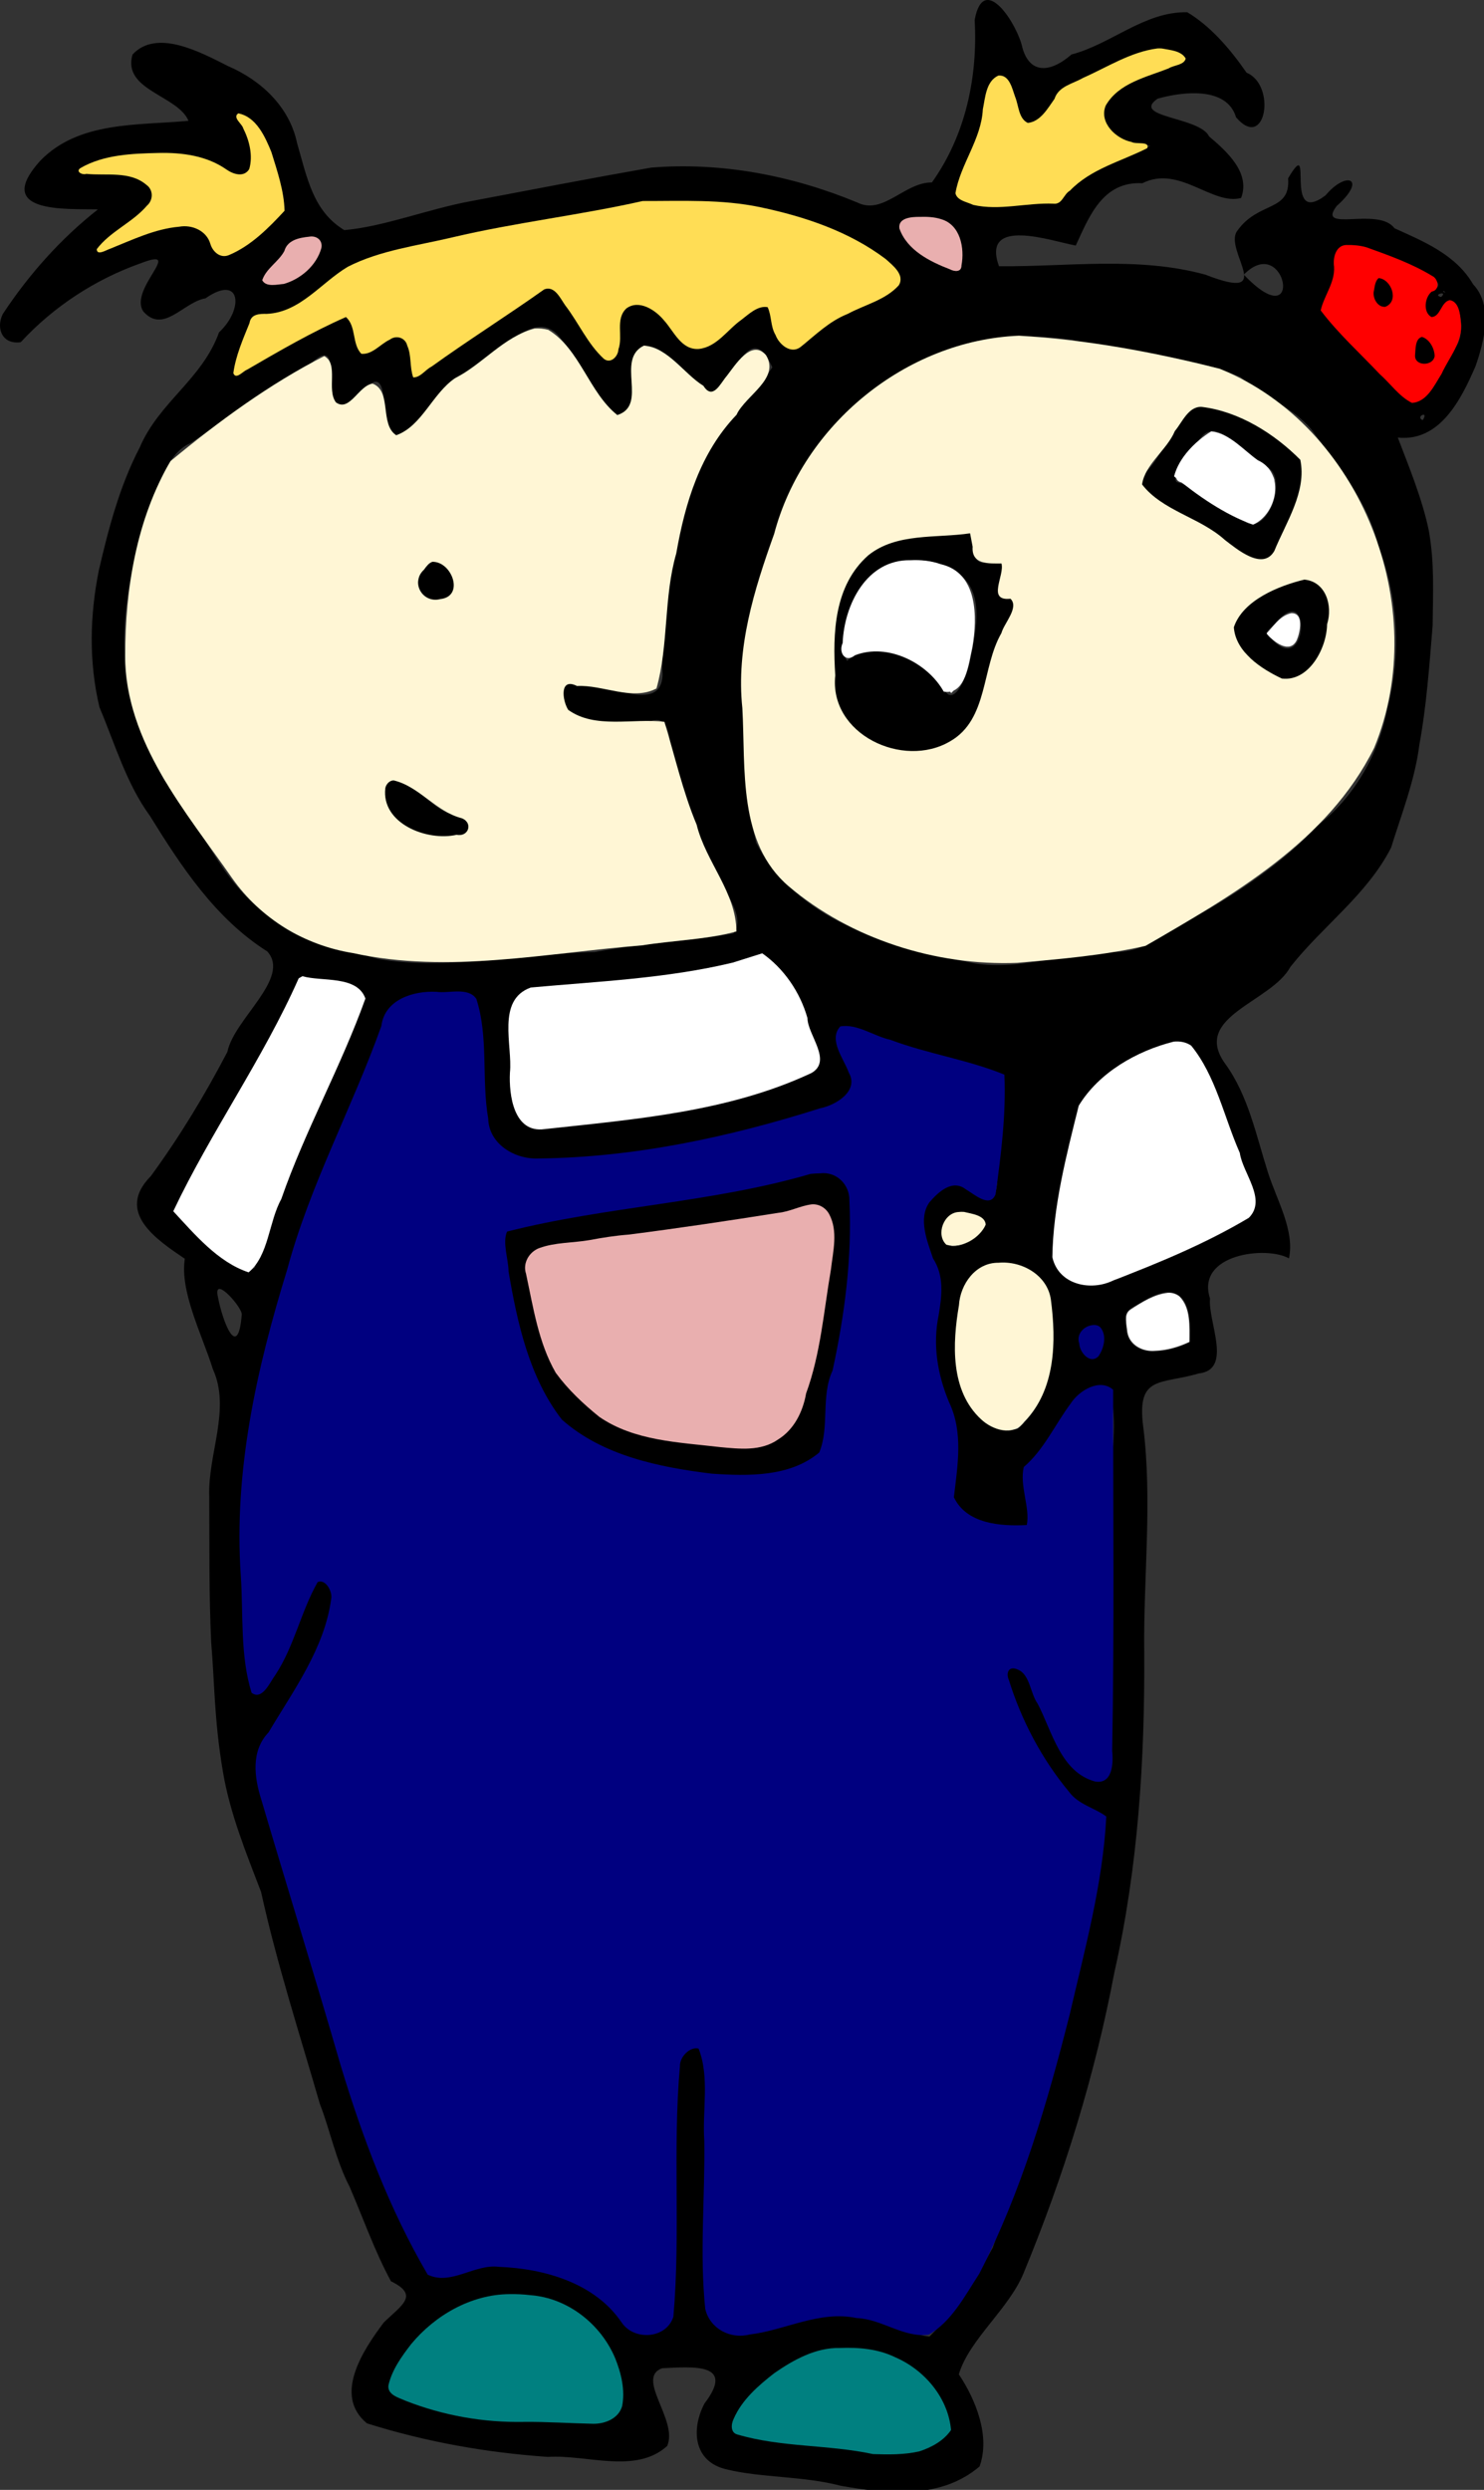 <?xml version="1.0" encoding="UTF-8" standalone="no"?>
<!-- Created with Inkscape (http://www.inkscape.org/) -->

<svg
   xmlns:dc="http://purl.org/dc/elements/1.1/"
   xmlns:cc="http://creativecommons.org/ns#"
   xmlns:rdf="http://www.w3.org/1999/02/22-rdf-syntax-ns#"
   xmlns:svg="http://www.w3.org/2000/svg"
   xmlns="http://www.w3.org/2000/svg"
   xmlns:sodipodi="http://sodipodi.sourceforge.net/DTD/sodipodi-0.dtd"
   xmlns:inkscape="http://www.inkscape.org/namespaces/inkscape"
   id="svg2"
   version="1.1"
   inkscape:version="0.48.4 r9939"
   width="411.372"
   height="689.916"
   sodipodi:docname="learning.svg">
  <rect width="100%" height="100%" fill="#333333" stroke="none"/>
  <defs
     id="defs6" />
  <sodipodi:namedview
     pagecolor="#ffffff"
     bordercolor="#666666"
     borderopacity="1"
     objecttolerance="10"
     gridtolerance="10"
     guidetolerance="10"
     inkscape:pageopacity="0"
     inkscape:pageshadow="2"
     inkscape:window-width="1366"
     inkscape:window-height="744"
     id="namedview4"
     showgrid="false"
     inkscape:zoom="0.83778276"
     inkscape:cx="205.68607"
     inkscape:cy="344.95817"
     inkscape:window-x="0"
     inkscape:window-y="24"
     inkscape:window-maximized="1"
     inkscape:current-layer="svg2"
     fit-margin-top="0"
     fit-margin-left="0"
     fit-margin-right="0"
     fit-margin-bottom="0" />
  <g
     id="g3087"
     inkscape:export-filename="/home/jordan/websites/Foundations/assets/learning.png"
     inkscape:export-xdpi="90"
     inkscape:export-ydpi="90">
    <g
       inkscape:export-ydpi="90"
       inkscape:export-xdpi="90"
       inkscape:export-filename="/home/jordan/websites/Foundations/assets/learning.png"
       transform="matrix(0.259,0,0,0.259,0.129,-0.664)"
       id="g3031">
      <path
         style="fill:#000000"
         d="M 2.361,338.703 C 30.275,296.344 64.463,257.917 104.333,226.574 69.042,225.905 -7.92,230.837 42.334,174.798 83.746,131.801 147.207,136.953 201.26,131.81 189.785,104.412 130.132,99.281 141.332,60.937 c 26.013,-28.243 73.594,-2.032 102.333,12.377 35.39,15.221 65.628,43.556 73.769,82.245 10.844,37.565 17.118,72.879 50.549,93.188 42.034,-3.555 90.36,-22.717 135.618,-30.985 64.285,-12.161 128.483,-24.563 192.832,-35.873 75.228,-6.172 151.469,8.595 220.762,37.389 27.729,13.672 50.39,-21.789 79.739,-21.528 36.107,-50.609 49.154,-112.962 45.738,-173.782 9.582,-52.607 46.174,5.285 51.151,29.861 7.699,27.281 28.939,27.519 52.453,7.045 42.9,-11.265 78.056,-46.065 123.912,-45.227 24.694,14.745 45.593,38.797 63.532,64.718 32.247,13.331 20.395,84.606 -11.264,47.735 -9.929,-33.502 -57.787,-27.402 -84.02,-19.965 -28.953,20.327 45.036,19.129 55.164,40.394 18.581,15.747 44.599,38.8 34.26,65.827 -31.037,8.292 -66.16,-35.626 -105.692,-15.753 -42.712,-2.349 -57.156,36.154 -71.291,66.683 -26.121,-4.901 -101.46,-31.406 -82.178,22.122 73.737,0.656 148.607,-10.816 220.975,9.021 77.768,30.356 19.34,-25.944 33.868,-46.653 22.743,-32.417 57.324,-20.034 54.613,-56.41 29.227,-49.779 -6.605,53.113 40.024,18.249 22.492,-26.937 45.059,-17.952 11.944,11.349 -22.258,29.193 44.754,0.304 61.816,23.771 31.307,14.159 65.821,28.259 84.217,60 21.909,23.052 11.688,61.484 2.597,87.559 -15.594,36.175 -38.29,80.986 -83.177,76.441 11.462,30.17 26.295,65.753 33.269,100 6.103,35.14 4.316,65.472 3.99,101 -3.434,42.721 -6.81,87.927 -14.191,127.472 -4.732,37.853 -19.081,74.199 -30.307,110.272 -25.672,50.336 -73.448,83.972 -107.877,127.702 -20.456,37.858 -106.353,52.918 -69.523,103.613 24.73,34.039 33.081,76.858 45.78,116.554 9.41,29.414 28.655,61.687 22.338,91.504 -24.242,-13.716 -99.819,-4.683 -84.523,42.804 -2.321,25.061 24.683,76.286 -12.111,80.311 -40.488,12.05 -66.382,1.399 -59.426,56.324 10.084,79.631 0.215,160.957 1.138,241.443 0.791,115.223 -6.585,230.898 -31.898,342.822 -20.888,110.563 -54.324,218.384 -97.298,322.12 -15.986,38.591 -58.163,70.769 -69.202,108.057 18.335,27.563 33.821,66.225 22.169,98.586 -41.674,35.328 -97.91,29.541 -148.234,20.73 -39.573,-10.601 -85.151,-8.487 -122.14,-17.548 -35.63,-7.891 -38.746,-42.463 -24.069,-70.52 33.643,-43.943 -12.416,-39.276 -45.319,-37.78 -28.717,10.524 17.35,55.521 5.479,83.122 -33.464,30.498 -86.042,9.07 -127.858,11.742 -65.73,-4.512 -130.918,-16.183 -193.516,-35.882 -36.525,-30.003 -3.943,-78.768 18.148,-108.096 19.139,-18.468 38.254,-28.975 7.547,-43.906 -17.486,-32.277 -29.658,-67.259 -44.303,-101.2 -14.323,-27.189 -21.541,-62.557 -31.698,-88.204 -21.859,-75.57 -46.095,-150.264 -63.001,-227.048 -16.126,-42.082 -33.352,-84.168 -40.809,-128.381 -9.742,-57.764 -8.721,-93.842 -12.646,-139.093 -2.379,-52.286 -1.732,-103.999 -2.045,-156.024 -1.539,-45.229 23.334,-93.118 3.941,-135.749 -11.804,-37.673 -35.461,-82.731 -30.085,-118.228 -30.518,-20.691 -74.49,-49.92 -36.368,-88.402 30.709,-42.034 57.721,-86.567 81.958,-132.978 7.176,-35.429 68.293,-78.85 42.718,-107.388 -55.323,-34.931 -91.983,-90.656 -125.582,-144.996 -25.242,-34.492 -37.471,-77.039 -54.062,-116.259 -11.474,-48.419 -10.411,-98.015 -0.668,-146.5 10.332,-44.69 22.377,-90.436 43.67,-131.279 20.932,-49.022 66.732,-72.75 84.979,-123.321 26.987,-25.15 23.371,-62.876 -14.5,-36.4 -23.595,3.93 -44.944,38.508 -66.583,14 -15.877,-23.926 45.08,-69.897 -2.502,-51.605 C 101.59,301.373 56.872,330.5 21.71,368.652 2.683,371.456 -5.236,354.839 2.361,338.703 z M 91.683,187.986 c 39.874,-9 108.342,11.912 51.25,50.824 -19.558,11.429 -66.562,50.665 -16.5,23.455 27.623,-9.338 88.915,-40.367 101.368,1.507 5.573,35.602 66.137,-24.831 75.651,-37.659 -5.857,-35.444 -19.302,-98.555 -51.379,-101.067 15.731,15.027 36.026,73.174 -3.59,67.659 -33.766,-33.281 -87.365,-26.221 -131.098,-20.475 -2.385,0.191 -49.265,14.472 -25.702,15.755 z m 41.178,516.398 c -0.378,47.652 20.52,91.172 42.161,132.353 40.184,46.903 59.732,109.949 113.109,146.207 34.222,31.243 74.965,33.025 116.208,45.643 76.99,12.681 154.449,-5.957 231.593,-7.412 49.112,-9.125 99.297,-11.597 148.395,-19.897 18.829,-22.059 -28.229,-64.606 -33.005,-96.766 -14.314,-26.037 -19.323,-56.272 -29.228,-84.027 -9.117,-24.048 -1.298,-64.03 -37.162,-40.478 -28.452,-7.101 -104.551,3.789 -80,-44.658 29.841,-12.458 102.28,37.55 103.733,-11.334 -3.558,-70.983 13.655,-140.587 33.678,-207.65 16.104,-47.682 57.847,-80.598 83.759,-120.822 -24.361,-55.767 -43.275,19.496 -63.082,28.826 -26.317,-9.116 -62.273,-74.568 -84.138,-42.537 -10.631,22.839 14.808,63.807 -20.522,68.468 -23.497,-24.268 -37.022,-60.048 -57.846,-84.562 -29.244,-41.103 -70.679,24.124 -102.065,35.668 -35.809,9.962 -51.472,78.759 -81.517,69.885 -11.525,-27.44 2.972,-92.566 -37.5,-40.993 -48.797,42.666 -1.183,-86.732 -50.679,-35.309 -44.595,23.506 -84.404,54.04 -125.388,81.691 -26.428,11.245 -36.763,52.072 -46.955,80.058 -15.514,47.244 -26.098,97.869 -23.55,147.647 z m 275.252,144.087 c 19.812,-43.439 51.267,32.94 86.82,25.807 39.649,30.696 -50.916,37.062 -66.933,8.633 -11.456,-7.282 -21.343,-20.249 -19.887,-34.44 z m 39.336,-225.598 c 5.424,-43.942 59.207,-6.266 34.262,22.064 -12.142,8.554 -42.319,-3.2 -34.262,-22.064 z M 190.566,1303.758 c 24.245,14.885 62.122,69.179 81.711,54.945 23.236,-79.503 54.707,-156.271 91.843,-229.817 4.843,-23.052 47.844,-70.459 5.062,-70.854 -22.653,6.755 -48.69,-26.188 -53.398,16.143 -38.474,62.408 -70.427,128.985 -109.914,190.976 -4.523,11.403 -22.216,25.512 -15.304,38.605 z m 42.313,86.979 c 4.829,25.522 21.198,68.416 25.328,18.711 1.902,-7.113 -31.797,-45.097 -25.328,-18.711 z m 18.084,-986.371 c 37.486,-24.125 81.915,-48.398 118.753,-64.995 22.485,12.793 -0.316,63.114 38.656,29.823 43.976,-37.127 33.161,63.556 32.789,38.613 40.888,-32.48 85.696,-58.932 128.698,-88.076 27.351,-34.167 36.061,19.726 56.823,36.38 9.903,21.376 32.927,54.724 35.969,5.803 -10.117,-50.136 39.667,-40.89 55.785,-10.26 38.051,66.516 66.425,-29.218 106.872,-23.12 -0.517,25.755 16.078,69.295 43.54,33.05 23.631,-29.652 95.668,-37.389 94.133,-63.408 -22.187,-29.148 -51.125,-40.046 -84.755,-53.602 -60.476,-23.737 -127.073,-29.212 -191.613,-24.326 -50.353,13.346 -103.006,17.905 -153.676,27.597 -48.431,13.716 -99.381,17.604 -146.603,35.393 -39.734,14.493 -63.613,66.046 -113.161,56.886 -9.713,15.561 -24.368,61.45 -22.21,64.243 z m 9.38,1235.538 c 2.694,52.862 -2.233,106.214 7.598,158.833 6.954,49.506 37.133,-35.238 47.873,-53.121 9.725,-21.366 14.841,-86.606 42.424,-40.649 2.651,56.466 -38.122,101.834 -63.092,149.294 -35.53,32.986 -13,70.707 -2.547,108.642 l 43.583,137.833 c 8.804,37.6 20.669,78.587 31.752,112.5 5.768,19.991 16.715,48.596 22.592,72 18.66,43.26 33.499,88.292 58.307,128.5 10.499,54.374 54.446,3.666 90.418,9.626 44.161,7.317 91.674,15.473 121.404,52.046 8.146,31.694 62.75,35.154 59.554,-8.292 -3.911,-53.16 2.93,-104.992 1.844,-160.02 -0.728,-36.89 -17.025,-110.764 25.567,-117.684 24.13,28.091 9.162,74.473 9.912,110.198 0.896,42.705 -3.554,84.688 -2.383,127.486 1.106,40.429 -1.754,79.138 44.844,72.138 38.089,-0.647 72.344,-31.194 113.441,-19.073 30.037,-0.328 51.449,18.888 80.852,22.109 27.677,-27.39 49.434,-60.761 67.648,-95.036 14.707,-40.343 29.784,-81.341 45.611,-123.07 9.556,-43.177 26.613,-79.936 33.586,-123.713 15.206,-70.433 39.832,-140.752 37.797,-214.052 -39.683,-5.447 -58.643,-49.078 -75.995,-80.651 -12.667,-20.693 -54.85,-104.107 -3.897,-77.18 12.164,27.001 21.755,54.763 36.319,84.168 18.898,38.157 64.079,54.614 51.941,-3.342 2.999,-90.84 -0.648,-181.589 0.803,-272.26 0.58,-36.216 8.071,-72.811 -0.668,-107.898 -44.977,-5.394 -50.947,51.441 -75.5,77.613 -43.429,6.64 28.71,85.834 -27.154,74.297 -38.478,-0.585 -85.147,-17.803 -63.415,-64.068 14.75,-48.649 -25.717,-83.504 -24.598,-134.238 0.696,-31.561 17.677,-62.518 -1.412,-89.65 -10.9,-25.592 -24.464,-57.861 6.822,-74.703 27.927,-42.589 60.286,45.117 64.757,-12.752 -0.993,-34.063 6.615,-75.441 6.788,-110.787 -42.337,-14.669 -89.119,-19.785 -131.529,-37.901 -26.372,-11.713 -59.168,-28.053 -38.236,16.497 33.929,40.158 -6.046,58.964 -44.022,64.084 -75.381,30.169 -157.09,39.232 -237.207,48.633 -41.175,3.632 -100.359,8.821 -104.83,-45.108 -10.611,-41.083 6.47,-104.592 -14.668,-133.112 -45.68,0.901 -90.833,-10.293 -94.114,49.385 -28.706,70.21 -65.883,137.117 -87.932,210.033 -21.624,75.063 -47.285,149.655 -55.272,227.861 -4.508,27.729 -7.107,56.531 -5.566,84.582 z m 274.677,-320.308 c 29.258,-11.39 70.034,-14.998 104.056,-21.78 67.081,-7.348 133.334,-19.703 199.357,-32.505 43.878,-26.893 87.055,-8.649 75.216,46.187 5.259,52.97 -11.222,104.544 -14.961,157.174 -31.167,33.594 12.307,85.014 -32.255,103.549 -58.502,26.601 -123.285,12.726 -183,-0.485 -31.513,-12.843 -67.299,-25.068 -91.5,-48.601 -25.885,-46.245 -43.653,-98.571 -52.018,-150.681 0.819,-17.953 -3.408,-35.206 -4.896,-52.859 z m 31.371,54.641 c 10.319,43.764 15.719,96.387 55.301,124.63 39.402,48.067 108.43,45.834 164.695,52.584 38.049,5.933 70.083,-18.793 73.953,-56.214 18.118,-44.548 19.851,-97.323 28.513,-141.972 7.255,-30.009 2.981,-78.876 -41.53,-51.194 -67.459,7.88 -133.863,21.905 -201.616,27.31 -26.806,11.284 -96.036,-5.017 -79.316,44.856 z M 281.473,302.801 c 36.429,22.104 100.609,-67.123 28.547,-39.856 -3.902,19.537 -21.741,24.501 -28.547,39.856 z m 139.71,2260.859 c 51.444,24.115 108.672,31.684 164.754,28.153 25.578,-1.611 72.816,14.827 77.651,-18.255 2.424,-56.331 -44.616,-109.188 -102.155,-109.93 -60.472,-8.126 -119.412,34.863 -141.478,89.57 -0.946,4.429 -1.092,6.868 1.228,10.464 l 0,0 z m 127.77,-1434.924 c 0.564,34.197 -7.983,94.424 46.793,76.588 57.041,-1.962 114.091,-10.427 169.597,-22.594 36.692,-11.313 81.181,-16.047 109.981,-40.177 -14.47,-35.024 -11.984,-77.357 -43.079,-101.091 -22.347,-36.421 -57.287,22.017 -95.741,4.671 -52.554,7.215 -104.879,16.388 -158.047,16.467 -39.273,-3.08 -27.707,40.451 -29.504,66.136 z m 238.955,1476.435 c 38.895,12.535 84.433,11.668 125.731,17.227 33.412,8.275 75.594,10.231 100.687,-17.649 -3.033,-46.244 -48.567,-80.858 -93.841,-83.978 -49.954,-8.052 -98.496,25.171 -126.954,63.27 -1.778,6.721 -8.978,13.809 -5.625,21.131 z m 6.073,-1881.905 c 2.092,60.145 0.653,122.772 14.889,180.902 18.952,38.065 56.387,69.65 96.178,88.074 41.462,21.615 87.516,30.763 132.586,40.055 50.453,10.402 101.821,-11.265 153.3,-11.363 37.886,1.746 61.593,-27.116 94.37,-41.199 44.564,-25.08 93.055,-59.137 124.635,-94.063 38.957,-29.945 65.689,-77.137 74.625,-125.437 14.736,-56.933 11.672,-118.118 -9.602,-172.964 -10.988,-48.173 -43.574,-86.363 -71.868,-125.278 -20.878,-24.657 -52.333,-35.788 -75.912,-56.139 -57.019,-23.849 -121.141,-25.129 -181.06,-39.886 -50.076,-6.677 -102.101,-4.689 -148.619,17.768 -72.01,31.429 -134.455,91.963 -160.258,166.75 -15.204,56.971 -43.34,112.644 -43.264,172.78 z m 93.047,-25.737 c 0.369,-31.106 7.321,-56.353 25.202,-82.822 27.188,-54.656 87.251,-31.327 131.193,-44.971 0.575,19.901 -8.616,48.2 27.588,27.529 22.839,12.628 -30.368,51.834 17.156,43.736 6.461,29.028 -34.458,45.649 -26.588,81.262 -9.48,30.973 -17.913,76.279 -56.337,82.298 -34.728,12.903 -76.879,1.085 -99.306,-27.826 -18.33,-21.394 -17.157,-52.779 -18.908,-79.207 z m 19.127,12.021 c 32.758,-29.395 73.082,-4.939 99.777,18.895 9.878,41.22 28.817,1.022 32.541,-23.144 6.08,-29.124 14.391,-69.032 -12.583,-88.815 -37.73,-29.508 -107.433,-12.172 -114.46,38.25 -4.223,15.284 -14.002,43.008 -5.274,54.814 z M 1221.142,511.4 c 27.499,-18.346 40.278,-89.379 75.69,-74.708 39.217,0.608 60.747,35.196 94.978,47.386 21.359,34.646 -14.344,71.371 -22.265,105.378 -18.324,40.414 -54.299,-4.896 -74.432,-19.967 -17.796,-14.804 -45.946,-17.511 -66.784,-35.753 -10.327,-3.922 -13.722,-13.033 -7.188,-22.336 z m 37.676,6.784 c 26.917,8.316 53.091,28.469 73.615,42.767 23.662,16.311 49.28,-52.376 19.5,-60.324 -20.675,-6.364 -49.434,-57.798 -68.95,-27.27 -5.043,12.467 -32.453,33.956 -24.165,44.826 z m 58.007,158.552 c 1.643,-28.778 44.308,-44.417 74.021,-55.905 36.146,-13.975 52.206,60.342 18.078,89.395 -13.024,41.716 -57.71,18.792 -70.991,-2.956 -6.632,-10.861 -22.202,-11.385 -21.108,-30.534 z m 44.209,9.982 c 37.681,40.74 43.361,-63.375 4.399,-18.558 -6.186,8.377 -16.536,10.029 -4.399,18.558 z M 965.869,251.111 c 11.401,20.662 38.356,35.749 60.765,40.232 8.186,-22.767 -2.461,-58.909 -35.201,-54.195 -7.757,-1.449 -34.119,-1.878 -25.564,13.963 z m 45.033,1068.626 c -6.255,42.198 64.743,-10.313 36.718,-11.934 -11.339,-9.783 -39.832,-7.65 -36.718,11.934 z m 13.322,-1109.079 c 28.358,24.482 72.685,3.255 109.076,8.519 19.072,-37.744 75.198,-47.578 97.41,-60.852 -42.268,5.069 -75.843,-40.542 -26.777,-64.739 19.678,-19.323 106.646,-23.715 38.774,-38.261 -38.078,4.42 -69.929,30.772 -106.094,43.413 -12.199,26.939 -42.305,64.559 -50.01,12.422 -10.946,-50.839 -33.714,-19.471 -32.622,17.476 -2.974,28.601 -27.432,56.649 -29.757,82.023 z m 1.195,1238.579 c -4.001,35.857 20.359,91.689 63.349,82.103 35.331,-30.592 43.173,-83.656 35.248,-127.603 3.351,-53.983 -81.793,-66.439 -93.083,-15.462 -4.001,20.04 -8.096,40.443 -5.514,60.962 z m 22.945,147.99 c 37.43,39.959 36.498,-56.29 1.739,-29.164 -0.637,9.387 -4.584,20.242 -1.739,29.164 z m 45.359,-276.322 c 26.099,-3.026 17.95,-53.73 23.164,-72.254 7.853,-27.899 26.87,-78.634 -4.454,-93.117 -33.685,8.989 -13.504,79.264 -17.141,113.41 -1.648,15.476 -19.581,44.463 -1.569,51.961 z m 118.287,42.38 c 22.77,-14.541 43.037,-20.727 61.826,-32.413 19.833,-12.335 76.571,-15.057 67.206,-48.6 -18.783,-47.474 -34.694,-96.001 -57.109,-141.748 -19.363,-39.52 -43.374,-14.446 -77.082,3.068 -52.566,27.311 -57.564,56.865 -60.969,102.145 -7.919,33.583 -10.81,63.609 -17.65,97.449 9.904,46.664 61.948,33.746 83.778,20.098 z m -52.525,79.452 c 16.31,41.443 33.353,-41.677 -0.459,-11.258 -0.624,3.767 0.067,7.501 0.459,11.258 z m 4.636,48.683 c -0.434,-1.925 -4.383,1.433 0,0 z m 40.796,-77.683 c -4.439,43.332 40.038,38.932 67.749,24.801 2.714,-33.602 -3.349,-73.156 -51.785,-42.598 -5.589,3.526 -19.681,8.536 -15.964,17.797 z m 61.41,-24 c 2.685,0.456 -0.896,5.913 0,0 z m 64.407,-1093.342 c 65.764,68.949 45.46,-46.321 0,0 z m 84.657,40.586 c 28.571,27.953 57.125,58.895 85.793,87.603 20.946,28.648 44.119,-29.096 53.176,-47.514 19.433,-15.462 3.175,-76.698 -10.367,-40.868 -14.105,23.289 -26.853,-5.33 -15.479,-21.707 34.289,-9.321 -27.968,-30.656 -38.404,-34.73 -22.348,-10.879 -68.195,-29.916 -58.749,12.69 0.475,14.624 -13.671,29.998 -15.969,44.527 z m 53.654,-22.813 c 2.175,-42.593 45.645,11.053 13.363,19.808 -9.036,-2.229 -16.442,-8.919 -13.363,-19.808 z m 44.379,62.587 c 4.054,-47.784 50.719,25.409 5.708,17.486 -7.453,-3.252 -6.72,-9.823 -5.708,-17.486 z m 25.451,0.982 c 5.259,1.753 -3.675,1.554 0,0 z m -16.675,74.326 c 7.331,-10.959 -8.55,-3.767 0,0 z m 19.638,-131.767 c 8.328,-7.197 -10.229,-2.494 0,0 z m 4.622,-4.752 c -1.933,-2.83 -4.35,-1.188 0,0 z"
         id="path2984"
         inkscape:connector-curvature="0"
         sodipodi:nodetypes="cccccccccccccccccccccccccsccccccccccccsscccsccsccccccccccccccsccccccccccccccccccccccccccccccccccccccccccccccccccccccccccccccccccccccccccccccccccccccccccccccscsscsscccccccccscsccccsccccccccccccccccccccccccccccccccccccscccccccccccccccccccccccsccccccccccccccccccccccccccccccccccccccsscssccccccccccccccccccccccccccccscsccscssccccccccccsccccccccccccccccccccccccccc" />
      <path
         style="fill:#ffffff;fill-opacity:1;stroke:none"
         d="m 538.018,2464.819 c -54.372,4.984 -98.374,46.777 -119.353,95.343 71.182,33.736 152.648,33.914 229.407,28.589 27.268,-18.861 5.555,-60 -8.882,-80.91 -21.678,-33.359 -63.794,-43.472 -101.172,-43.022 z"
         id="path2982"
         inkscape:connector-curvature="0" />
      <path
         style="fill:#ffffff;fill-opacity:1;stroke:none"
         d="m 899.267,2522.136 c -46.697,4.746 -91.564,37.949 -111.442,79.522 51.245,16.87 107.627,14.105 160.016,25.258 21.084,-3.607 58.038,-3.613 62.868,-29.699 -8.677,-49.248 -64.945,-77.886 -111.442,-75.081 z"
         id="path2985"
         inkscape:connector-curvature="0" />
      <path
         style="fill:#ffffff;fill-opacity:1;stroke:none"
         d="m 479.035,1068.671 c -27.71,-0.914 -65.457,6.928 -67.448,40.941 -41.048,102.521 -89.582,202.592 -115.13,310.668 -38.437,120.554 -36.03,248.66 -27.26,373.389 -1.598,12.526 11.523,24.101 16.099,6.106 22.712,-33.804 31.134,-75.192 51.627,-109.499 19.021,-5.896 30.578,26.271 21.095,40.941 -15.307,60.134 -60.949,106.682 -81.049,164.179 25.816,104.43 62.953,206.129 90.299,310.347 24.448,77.471 51.475,155.925 93.587,225.49 28.119,12.959 58.187,-16.696 88.265,-6.939 48.553,6.749 99.79,25.036 127.124,68.142 19.207,16.033 44.994,-3.275 39.553,-26.507 4.773,-85.567 2.354,-171.36 3.053,-257.024 13.814,-16.851 33.205,-29.349 39.553,-2.082 7.921,89.968 -9.845,181.498 4.302,271.041 12.194,34.651 57.639,15.602 82.992,9.021 44.386,-17.394 91.586,-6.693 134.063,9.992 30.191,2.425 42.708,-35.843 58.705,-55.096 67.997,-122.87 97.559,-262.37 127.273,-398.363 3.156,-30.427 16.569,-62.66 10.399,-92.787 -26.701,-13.783 -49.06,-35.12 -62.347,-62.947 -15.784,-31.377 -40.913,-63.823 -38.686,-100.122 18.601,-14.641 33.917,16.448 38.581,31.087 15.316,28.658 22.853,71.849 56.762,83.686 29.335,1.267 8.65,-43.748 15.047,-63.561 -1.37,-114.752 5.46,-230.002 -1.724,-344.458 -11.147,-13.133 -30.96,11.225 -37.888,20.123 -12.519,24.991 -31.425,46.291 -45.798,69.53 -1.794,18.219 13.683,46.305 4.025,57.178 -31.565,1.693 -83.631,-0.037 -88.682,-40.386 7.185,-31.869 9.377,-64.738 -5.412,-95.066 -23.616,-46.254 -4.536,-97.764 -12.907,-146.137 -13.504,-26.795 -25.082,-70.809 10.153,-86.521 16.442,-24.869 35.326,11.739 54.242,6.582 5.812,-40.499 10.317,-83.149 6.523,-123.516 -52.659,-15.806 -105.887,-30.618 -158.212,-47.325 -24.309,-0.59 2.013,27.729 4.025,38.443 12.47,32.617 -25.255,49.638 -51.451,52.167 -92.518,29.609 -189.415,48.457 -286.622,50.115 -30.766,-0.132 -61.35,-21.244 -59.676,-54.819 -6.862,-40.611 0.078,-84.832 -13.323,-123.516 -6.923,-4.358 -16.037,-2.299 -23.732,-2.498 z m 399.415,183.747 c 35.261,-0.639 41.707,41.205 37.888,68.42 -2.241,59.676 -10.968,119.494 -25.675,176.808 -0.942,28.249 4.987,67.966 -30.532,77.44 -71.785,26.311 -152.887,7.553 -221.536,-20.247 -62.693,-24.209 -77.97,-97.709 -93.915,-155.452 -6.493,-26.799 -8.518,-54.359 -10.964,-81.743 111.44,-28.21 227.796,-33.372 338.489,-64.95 2.084,-0.059 4.155,-0.41 6.245,-0.278 z"
         id="path2987"
         inkscape:connector-curvature="0" />
      <path
         style="fill:#ffffff;fill-opacity:1;stroke:none"
         d="m 869.013,1295.58 c -94.351,25.711 -194.06,25.81 -288.805,49.407 -29.152,9.239 -5.327,44.486 -4.025,64.117 9.975,67.149 67.199,123.262 134.684,130.98 38.031,3.623 80.336,19.244 116.789,2.806 39.273,-31.284 39.681,-88.452 50.794,-133.647 1.437,-33.73 19.904,-71.31 4.996,-103.531 -3.626,-4.344 -7.7,-11.319 -14.433,-10.131 z"
         id="path2989"
         inkscape:connector-curvature="0" />
      <path
         style="fill:#ffffff;fill-opacity:1;stroke:none"
         d="m 809.475,1032.866 c -32.539,12.23 -66.111,19.764 -101.153,19.421 -47.493,6.512 -95.75,9.246 -143.103,14.303 -22.364,20.357 -9.079,57.294 -12.717,84.24 -0.504,20.937 -0.158,62.719 32.008,54.125 93.561,-8.377 190.534,-17.12 277.009,-56.207 23.515,-8.162 -1.731,-35.806 -1.495,-51.791 -7.079,-25.223 -21.063,-60.327 -50.548,-64.092 z"
         id="path2991"
         inkscape:connector-curvature="0" />
      <path
         style="fill:#ffffff;fill-opacity:1;stroke:none"
         d="m 327.485,1056.181 c -14.515,10.517 -16.632,35.074 -28.535,49.713 -33.332,63.861 -72.96,124.707 -106.362,188.16 15.14,26.158 40.22,50.898 68.558,62.591 21.376,-7.134 17.782,-39.635 28.477,-56.481 26.108,-77.846 66.922,-150.017 93.374,-227.467 2.3,-20.654 -30.068,-10.765 -42.051,-16.099 -4.472,-0.264 -8.982,-0.814 -13.462,-0.416 z"
         id="path2993"
         inkscape:connector-curvature="0" />
      <path
         style="fill:#ffffff;fill-opacity:1;stroke:none"
         d="m 1089.399,367.544 c -116.683,0.414 -222.17,89.496 -254.804,199.569 -23.718,65.288 -45.321,133.431 -36.865,203.865 4.004,62.643 -3.189,140.016 52.825,182.782 80.022,62.112 186.802,89.355 286.835,71.95 47.796,-3.202 96.097,-11.536 135.479,-40.863 76.857,-45.22 154.105,-101.366 196.515,-181.838 20.5,-54.509 23.662,-115.728 15.683,-173.028 C 1461.921,518.028 1380.493,408.931 1262.142,389.929 1205.289,378.27 1147.73,366.384 1089.399,367.544 z m 202.067,67.171 c 40.258,6.714 78.6,30.407 106.168,59.815 8.273,30.6 -16.189,60.329 -24.564,88.959 -2.948,22.163 -26.631,29.673 -42.884,15.682 -31.458,-28.652 -71.977,-43.721 -105.891,-68.558 -18.368,-20.885 16.812,-38.75 23.315,-57.456 11.348,-14.907 21.159,-40.54 43.855,-38.443 z m -246.199,151.828 c -6.495,33.115 50.717,-8.37 28.285,37.71 -4.282,11.578 -0.701,21.274 12.1,15.027 12.558,14.161 -9.386,35.483 -14.433,49.962 -14.333,35.854 -13.116,82.698 -47.325,107.834 -51.648,34.935 -136.716,-1.343 -135.313,-67.587 -4.049,-43.661 -1.112,-90.128 29.561,-124.488 28.177,-41.409 84.742,-27.289 127.124,-34.834 0,5.459 0,10.918 0,16.376 z m 355.56,33.169 c 34.283,6.375 29.165,56.704 17.348,80.494 -8.606,21.51 -31.902,47.673 -55.79,28.867 -18.815,-15.001 -56.444,-36.403 -41.912,-65.089 18.188,-24.773 50.189,-40.822 80.355,-44.271 z"
         id="path2995"
         inkscape:connector-curvature="0" />
      <path
         style="fill:#ffffff;fill-opacity:1;stroke:none"
         d="m 975.042,605.417 c -48.144,-0.456 -72.013,53.895 -68.003,95.066 12.789,6.99 28.292,-12.201 43.3,-3.886 28.316,5.357 52.47,24.247 67.171,47.463 20.516,-19.576 19.686,-55.183 22.899,-82.298 7.401,-36.676 -33.318,-60.517 -65.366,-56.346 z"
         id="path2997"
         inkscape:connector-curvature="0" />
      <path
         style="fill:#ffffff;fill-opacity:1;stroke:none"
         d="m 1299.237,465.941 c -15.596,12.373 -35.506,29.093 -39.969,48.296 28.705,13.684 53.984,35.466 83.547,46.77 17.377,-11.616 31.639,-44.57 7.217,-57.456 -15.9,-13.282 -31.645,-29.761 -50.794,-37.61 z"
         id="path2999"
         inkscape:connector-curvature="0" />
      <path
         style="fill:#ffffff;fill-opacity:1;stroke:none"
         d="m 1060.973,1564.006 c -7.721,-0.184 -12.232,6.766 -11.831,13.844 -0.097,8.264 -3.925,20.002 5.586,24.599 5.583,4.642 16.363,5.749 18.666,-3.018 3.169,-9.516 3.302,-21.562 -2.567,-30.116 -2.453,-2.862 -5.841,-5.69 -9.854,-5.308 z"
         id="path3001"
         inkscape:connector-curvature="0" />
      <path
         style="fill:#ffffff;fill-opacity:1;stroke:none"
         d="m 1072.7,1356.631 c -19.924,-0.419 -39.129,14.346 -41.704,34.522 -6.626,28.378 -7.361,58.137 -2.926,86.88 5.38,22.105 18.264,46.454 41.889,52.596 7.543,0.507 17.236,3.941 22.228,-3.531 28.683,-27.395 36.287,-69.537 33.245,-107.631 -1.583,-17.475 -1.263,-38.022 -16.266,-50.138 -9.916,-8.706 -23.388,-12.876 -36.465,-12.698 z"
         id="path3003"
         inkscape:connector-curvature="0" />
      <path
         style="fill:#ffffff;fill-opacity:1;stroke:none"
         d="m 1171.27,1425.432 c -7.413,0.741 -14.543,7.413 -11.519,15.335 1.327,5.003 5.05,14.582 11.623,12.664 6.58,-6.262 8.464,-18.059 4.372,-26.16 -0.962,-1.443 -2.812,-2.016 -4.476,-1.839 z"
         id="path3005"
         inkscape:connector-curvature="0" />
      <path
         style="fill:#ffffff;fill-opacity:1;stroke:none"
         d="m 1249.786,1385.671 c -14.875,1.578 -28.225,9.984 -40.49,18.042 -7.556,5.272 -3.795,15.93 -3.192,23.558 1.888,13.988 16.482,21.809 29.63,20.366 12.809,-0.406 25.328,-4.092 36.881,-9.507 -0.333,-16.302 1.631,-35.762 -10.652,-48.47 -3.418,-2.751 -7.793,-4.19 -12.178,-3.99 z"
         id="path3007"
         inkscape:connector-curvature="0" />
      <path
         style="fill:#ffffff;fill-opacity:1;stroke:none"
         d="m 1257.627,1119.834 c -20.175,4.73 -37.451,17.294 -55.478,27.028 -19.013,10.415 -37.037,24.667 -45.486,45.278 -10.325,24.407 -8.506,51.606 -15.062,76.986 -4.372,24.657 -8.743,49.442 -12.798,74.079 2.519,17.826 18.832,33.057 37.263,31.629 21.575,1.275 41.233,-8.861 59.272,-19.446 29.145,-15.717 59.039,-30.255 90.509,-40.703 11.296,-4.63 26.889,-11.836 25.015,-26.542 -3.305,-18.829 -12.359,-36.159 -18.562,-54.16 -13.292,-33.199 -25.076,-67.213 -41.877,-98.847 -5.047,-7.541 -13.054,-15.583 -22.795,-15.301 z"
         id="path3009"
         inkscape:connector-curvature="0" />
      <path
         style="fill:#ffffff;fill-opacity:1;stroke:none"
         d="m 1111.281,1156.959 c -12.88,3.609 -16.968,19.074 -17.454,30.946 -2.058,27.308 3.766,54.675 1.277,81.903 -1.557,13.909 -9.541,26.864 -8.561,40.99 0.486,5.901 6.965,12.425 12.733,7.772 12.232,-7.077 11.816,-23.506 13.904,-35.828 1.488,-18.52 3.022,-37.144 9.169,-54.831 4.588,-20.258 12.698,-43.575 0.694,-62.834 -2.656,-3.88 -6.722,-8.092 -11.762,-8.119 z"
         id="path3011"
         inkscape:connector-curvature="0" />
      <path
         style="fill:#ffffff;fill-opacity:1;stroke:none"
         d="m 1027.734,1303.131 c -9.213,-0.706 -17.366,7.169 -16.411,16.48 -0.908,6.393 0.62,16.698 9.264,15.474 12.752,-0.357 23.903,-9.399 31.504,-18.944 3.298,-3.784 0.324,-8.032 -4.094,-8.327 -6.225,-3.311 -13.199,-5.031 -20.262,-4.684 z"
         id="path3013"
         inkscape:connector-curvature="0" />
      <path
         style="fill:#ffffff;fill-opacity:1;stroke:none"
         d="m 1295.4,464.782 c -14.195,7.556 -21.913,24.525 -31.592,37.12 -4.076,5.307 -9.8,14.295 0.228,16.867 27.125,11.13 49.28,31.579 76.191,42.814 18.832,-4.573 25.317,-29.394 22.968,-46.561 -5.717,-16.193 -26.147,-19.521 -36.43,-32.267 -9.266,-7.112 -18.987,-17.412 -31.365,-17.972 z"
         id="path3015"
         inkscape:connector-curvature="0" />
      <path
         style="fill:#ffffff;fill-opacity:1;stroke:none"
         d="m 1381.445,658.591 c -11.726,2.463 -18.693,13.465 -26.369,21.65 7.078,8.788 25.07,22.94 32.475,6.87 3.335,-7.827 7.987,-29.082 -6.106,-28.52 z"
         id="path3017"
         inkscape:connector-curvature="0" />
      <path
         style="fill:#ffffff;fill-opacity:1;stroke:none"
         d="m 1443.48,267.85 c -17.495,1.087 -9.992,23.358 -14.017,34.418 -3.201,11.747 -8.842,22.608 -13.531,33.793 31.794,31.03 60.343,65.809 94.927,93.747 14.141,2.454 21.616,-15.832 28.434,-25.317 7.499,-18.383 24.466,-33.739 22.36,-54.968 -0.422,-7.313 -1.347,-20.806 -9.229,-22.76 -7.051,5.077 -13.906,26.018 -24.634,15.197 -7.291,-10.434 -2.977,-29.642 9.992,-32.336 -4.969,-15.091 -25.26,-18.057 -37.749,-25.189 -18.306,-6.434 -36.851,-16.438 -56.554,-16.584 z m 34.071,29.63 c 15.553,3.133 25.072,27.497 8.327,36.014 -9.195,4.551 -19.77,-9.375 -17.348,-18.319 0.662,-5.905 0.94,-17.217 9.021,-17.695 z m 44.272,62.868 c 14.242,2.409 25.78,27.281 8.604,33.932 -9.882,4.836 -19.905,-3.571 -17.07,-14.364 0.422,-6.237 -0.647,-19.099 8.466,-19.568 z"
         id="path3019"
         inkscape:connector-curvature="0" />
      <path
         style="fill:#ffffff;fill-opacity:1;stroke:none"
         d="m 1237.805,57.11 c -35.118,7.185 -65.593,28.386 -98.535,41.426 -11.195,13.997 -19.485,36.258 -39.345,38.859 -17.796,-10.15 -10.752,-38.322 -26.577,-50.517 -12.905,-0.186 -15.592,18.277 -16.931,28.45 -2.079,33.216 -22.613,61.091 -30.393,92.498 4.364,10.491 19.979,12.931 30.324,13.323 25.282,-0.379 50.484,-2.682 75.706,-4.302 18.854,-22.854 44.456,-38.114 72.167,-47.81 15.361,-5.321 27.657,-9.936 4.441,-12.282 -20.511,-4.675 -40.339,-31.638 -22.622,-49.892 20.463,-23.308 53.18,-26.614 79.106,-40.316 -0.035,-6.987 -13.173,-6.615 -18.319,-9.021 -2.982,-0.493 -6.006,-0.604 -9.021,-0.416 z"
         id="path3021"
         inkscape:connector-curvature="0" />
      <path
         style="fill:#ffffff;fill-opacity:1;stroke:none"
         d="m 979.671,237.804 c -8.463,-1.607 -18.931,5.093 -12.143,14.017 12.896,20.161 35.74,32.32 58.358,38.443 7.617,-21.166 -3.752,-53.501 -29.838,-52.113 -5.456,-0.179 -10.916,-0.538 -16.376,-0.347 z"
         id="path3023"
         inkscape:connector-curvature="0" />
      <path
         style="fill:#ffffff;fill-opacity:1;stroke:none"
         d="m 716.887,221.081 c -45.331,-1.771 -88.559,14.528 -133.27,19.309 -62.454,11.042 -125.057,22.686 -186.068,40.159 -43.822,11.311 -68.985,62.077 -117.046,61.322 -13.757,-1.913 -12.91,17.135 -18.448,26.054 -2.864,10.381 -9.035,22.193 -8.978,32.254 39.295,-19.863 76.34,-44.591 117.271,-61.411 13.506,9.796 8.525,29.025 18.458,40.316 14.333,-2.936 25.788,-21.608 41.496,-17.764 13.439,9.374 9.533,28.623 15.127,41.357 44.821,-31.818 91.325,-61.983 136.631,-93.053 16.935,-4.872 22.789,18.287 31.799,27.817 12.371,15.868 20.48,36.534 36.829,48.582 10.716,1.308 8.31,-15.644 9.784,-22.621 -1.216,-13.892 0.444,-35.492 18.25,-36.985 29.578,-1.834 39.423,32.066 60.717,45.451 18.503,6.48 32.63,-13.924 45.825,-23.434 11.146,-8.365 25.317,-24.553 40.497,-18.2 3.511,15.288 4.019,39.181 22.621,44.063 17.587,-4.549 27.217,-23.488 43.855,-30.74 23.005,-14.274 54.144,-19.338 70.224,-42.675 -13.091,-20.286 -36.261,-33.722 -58.011,-44.202 -54.618,-25.368 -114.777,-37.897 -175.004,-35.657 -4.187,0.02 -8.373,0.039 -12.56,0.059 z"
         id="path3025"
         inkscape:connector-curvature="0" />
      <path
         style="fill:#ffffff;fill-opacity:1;stroke:none"
         d="m 264.63,135.997 c 4.449,16.286 17.912,55.289 -10.409,56.068 -30.809,-11.575 -61.507,-27.281 -95.898,-21.234 -18.085,2.687 -43.148,0.961 -57.317,10.547 21.251,5.67 62.971,3.46 63.84,33.169 -6.858,21.416 -35.137,31.428 -45.243,47.463 32.447,-5.504 72.944,-36.904 102.282,-9.576 5.227,13.613 18.084,27.685 32.336,13.878 24.238,-14.674 57.825,-39.625 40.941,-71.889 -7.522,-19.713 -11.778,-46.589 -30.532,-58.427 z"
         id="path3027"
         inkscape:connector-curvature="0" />
      <path
         style="fill:#ffffff;fill-opacity:1;stroke:none"
         d="m 331.662,259.374 c -24.707,-1.251 -28.416,25.573 -44.549,38.304 -0.786,14.581 24.96,1.089 30.948,-3.331 7.237,-3.3 35.689,-34.387 13.601,-34.973 z"
         id="path3029"
         inkscape:connector-curvature="0" />
    </g>
    <path
       inkscape:connector-curvature="0"
       id="path3012"
       d="m 148.22,91.022 c -8.509,2.213 -14.418,9.886 -22.119,13.801 -6.258,4.258 -9.162,13.267 -16.263,15.778 -4.655,-3.005 -1.129,-12.226 -6.528,-14.286 -3.82,0.403 -6.38,7.951 -10.183,5.185 -2.682,-3.585 0.845,-10.598 -3.245,-12.831 -15.228,7.757 -29.449,18.215 -42.598,29.095 -9.418,15.987 -12.592,35.394 -12.57,53.862 -0.022,24.021 16.764,43.204 29.744,61.861 7.906,11.125 19.941,18.446 33.415,20.612 26.486,5.798 53.631,-0.07 80.217,-2.158 8.601,-1.392 17.893,-1.573 26.045,-3.848 -0.057,-10.84 -8.478,-19.247 -11.021,-29.575 -3.866,-9.229 -6.082,-19.232 -8.935,-28.502 -8.67,-1.074 -19.187,2.069 -26.67,-3.32 -1.65,-2.607 -2.491,-9.093 2.439,-6.609 7.141,-0.386 15.414,4.245 22.03,0.678 3.403,-12.082 1.954,-25.209 5.483,-37.413 2.461,-14.07 6.643,-27.901 16.711,-38.42 2.357,-5.279 12.172,-9.946 8.169,-16.524 -4.04,-4.661 -8.609,2.885 -10.892,5.782 -1.687,1.92 -3.839,6.898 -6.453,2.723 -5.418,-3.35 -9.749,-10.596 -16.487,-11.153 -8.016,3.855 1.318,16.491 -7.386,19.247 -7.872,-6.251 -10.343,-18.288 -19.135,-23.611 -1.22,-0.318 -2.508,-0.453 -3.767,-0.373 z m -28.349,64.642 c 5.447,-0.078 8.957,9.593 2.201,10.332 -4.909,1.299 -8.369,-4.602 -4.551,-8.132 0.614,-0.837 1.337,-1.879 2.35,-2.201 z m -10.743,60.577 c 7.085,1.664 11.716,8.66 18.874,10.482 3.193,1.238 1.924,5.262 -1.417,4.588 -8.196,1.881 -20.96,-3.111 -19.769,-12.943 0.225,-1.077 1.144,-2.133 2.313,-2.126 z"
       style="fill:#fff6d5;fill-opacity:1;stroke:none" />
    <path
       inkscape:connector-curvature="0"
       id="path3014"
       d="m 265.861,335.831 c -4.248,0.095 -6.557,6.318 -3.506,9.083 4.16,1.134 9.189,-1.747 10.892,-5.595 -0.206,-2.634 -3.974,-2.985 -6.005,-3.506 -0.459,-0.022 -0.923,-0.044 -1.38,0.019 z"
       style="fill:#fff6d5;fill-opacity:1;stroke:none" />
    <path
       inkscape:connector-curvature="0"
       id="path3016"
       d="m 276.79,349.893 c -6.313,-0.08 -10.618,5.925 -10.965,11.795 -1.811,10.582 -2.441,23.643 6.116,31.567 3.106,2.963 8.972,4.929 11.955,0.709 8.755,-8.774 8.931,-22.365 7.404,-33.925 -1,-6.753 -8.061,-10.72 -14.51,-10.146 z"
       style="fill:#fff6d5;fill-opacity:1;stroke:none" />
    <path
       inkscape:connector-curvature="0"
       id="path3020"
       d="m 178.156,55.702 c -17.434,3.929 -35.263,5.941 -52.647,10.045 -9.751,2.331 -20.027,3.559 -29.039,8.141 -7.442,4.4 -13.213,12.631 -22.457,13.078 -2.095,-0.022 -4.445,-0.006 -4.855,2.563 -1.807,4.471 -3.83,9.063 -4.471,13.86 0.694,1.955 2.688,-0.556 3.749,-0.92 8.937,-5.19 18.071,-10.504 27.454,-14.615 2.935,2.563 1.624,7.463 4.273,10.181 3.063,0.294 5.288,-2.731 7.9,-3.93 1.754,-1.337 4.315,-0.558 4.827,1.662 1.231,2.754 0.641,5.995 1.648,8.783 1.935,0.161 3.38,-2.13 5.082,-2.961 10.206,-7.345 20.959,-14.106 31.198,-21.37 2.927,-1.236 4.56,2.585 5.895,4.431 3.683,4.792 6.154,10.601 10.629,14.731 1.889,1.589 4.019,-0.611 4.088,-2.585 1.345,-3.667 -0.948,-8.371 2.202,-11.328 3.509,-2.604 8.115,0.474 10.432,3.31 2.729,3.001 4.774,8.25 9.64,7.913 4.993,-0.504 7.983,-5.385 11.783,-8.052 2.056,-1.55 4.52,-4.025 7.299,-3.527 1.138,2.366 0.77,5.357 2.189,7.702 0.95,2.581 4.172,5.379 6.871,3.389 4.205,-3.366 8.049,-7.218 13.158,-9.232 4.71,-2.543 10.481,-3.837 14.14,-7.913 1.77,-2.907 -1.682,-5.534 -3.627,-7.28 -10.105,-7.638 -22.449,-11.773 -34.734,-14.353 -10.728,-2.263 -21.742,-1.701 -32.629,-1.723 z"
       style="fill:#ffdd55;fill-opacity:1;stroke:none" />
    <path
       inkscape:connector-curvature="0"
       id="path3022"
       d="m 320.835,13.421 c -7.427,0.96 -13.903,5.205 -20.648,8.182 -2.859,1.661 -6.726,2.256 -7.877,5.797 -1.859,2.592 -3.877,6.31 -7.398,6.66 -2.578,-1.217 -2.513,-4.841 -3.495,-7.187 -0.808,-2.195 -1.586,-6.294 -4.695,-5.921 -3.402,1.576 -3.598,6.074 -4.273,9.324 -0.427,8.371 -6.221,15.177 -7.596,23.263 0.449,2.07 3.26,2.427 4.932,3.244 7.337,1.667 14.84,-0.659 22.261,-0.343 2.416,0.273 2.76,-2.604 4.539,-3.601 5.825,-6.069 14.145,-8.088 21.428,-11.776 0.828,-2.026 -3.17,-0.997 -4.352,-1.728 -4.284,-0.85 -9.078,-5.36 -7.161,-10.062 3.57,-6.272 11.254,-7.869 17.461,-10.326 1.409,-0.928 4.264,-0.871 4.721,-2.717 -1.203,-2.204 -4.39,-2.353 -6.607,-2.796 -0.412,-0.045 -0.827,-0.028 -1.24,-0.013 z"
       style="fill:#ffdd55;fill-opacity:1;stroke:none" />
    <path
       inkscape:connector-curvature="0"
       id="path3024"
       d="m 66.046,31.41 c -1.675,1.214 1.057,2.85 1.385,4.167 1.701,3.384 2.736,7.543 1.662,11.262 -1.438,2.408 -4.439,1.451 -6.277,0.158 -5.511,-3.882 -12.35,-4.765 -18.938,-4.609 -7.293,0.17 -15.103,0.445 -21.562,4.174 -1.493,0.987 0.537,2.017 1.622,1.616 5.501,0.574 12.046,-0.866 16.604,3.012 2.016,1.383 1.98,4.254 0.185,5.803 -3.997,4.684 -10.181,7.1 -13.9,12.04 -0.009,1.956 2.703,0.195 3.709,-0.105 6.2,-2.491 12.437,-5.523 19.132,-6.105 3.571,-0.646 7.609,1.106 8.652,4.783 0.668,2.202 2.794,4.098 5.183,3.063 C 69.6,68.093 74.436,63.197 78.878,58.405 78.745,52.888 76.855,47.407 75.225,42.118 73.484,37.867 71.048,32.37 66.046,31.41 z"
       style="fill:#ffdd55;fill-opacity:1;stroke:none" />
    <path
       inkscape:connector-curvature="0"
       id="path3026"
       d="m 85.657,65.592 c -2.711,0.268 -5.991,0.935 -6.831,3.956 -1.61,3.01 -5.052,4.815 -6.132,8.097 1.027,1.997 4.158,1.168 5.987,1.029 4.7,-1.347 9.056,-5.119 10.392,-9.904 0.476,-2.185 -1.329,-3.583 -3.416,-3.178 z"
       style="fill:#e9afaf;fill-opacity:1;stroke:none" />
    <path
       inkscape:connector-curvature="0"
       id="path3028"
       d="m 254.883,60.093 c -2.107,-0.009 -6.003,0.214 -5.565,3.218 2.108,6.026 8.457,9.18 14.045,11.328 1.251,0.674 3.178,0.811 3.165,-1.081 0.896,-4.796 -0.274,-11.237 -5.605,-12.819 -1.939,-0.637 -4.015,-0.702 -6.04,-0.646 z"
       style="fill:#e9afaf;fill-opacity:1;stroke:none" />
    <path
       inkscape:connector-curvature="0"
       id="path3032"
       d="m 224.987,333.72 c -3.175,0.398 -6.015,2.011 -9.227,2.341 -13.748,2.181 -27.565,4.251 -41.391,6.024 -3.672,0.279 -7.293,0.836 -10.883,1.52 -4.656,0.819 -9.563,0.596 -14.034,2.238 -2.774,1.057 -4.611,4.175 -3.638,7.088 2.011,9.328 3.423,19.08 8.236,27.453 3.37,4.617 7.615,8.611 12.057,12.197 9.745,6.725 22.056,7.045 33.422,8.393 5.41,0.508 11.445,1.211 16.161,-2.107 4.457,-2.765 6.887,-7.734 7.766,-12.764 4.032,-11.007 4.906,-22.881 6.889,-34.393 0.573,-5.007 2.026,-10.576 -0.499,-15.285 -0.94,-1.749 -2.85,-2.892 -4.858,-2.704 z"
       style="fill:#e9afaf;fill-opacity:1;stroke:none" />
    <path
       inkscape:connector-curvature="0"
       id="path3034"
       d="m 282.453,93.015 c -31.286,1.296 -59.865,24.663 -67.85,54.907 -5.568,15.524 -10.581,31.573 -8.819,48.304 0.934,16.789 -1.31,37.344 12.885,49.395 17.28,14.564 40.721,22.062 63.299,21.178 11.879,-1.033 24.052,-2.072 35.571,-4.705 24.115,-13.95 50.596,-29.036 63.388,-54.864 16.032,-38.871 -3.544,-89.129 -42.784,-105.039 -18.179,-4.612 -36.944,-8.095 -55.69,-9.176 z m 50.655,19.732 c 10.319,1.233 20.139,7.392 27.342,14.659 1.841,8.842 -4.003,17.388 -7.199,25.253 -3.196,5.577 -10.336,-0.462 -13.727,-3.059 -6.828,-6.189 -17.343,-8.066 -22.94,-15.368 0.832,-5.663 6.899,-9.519 9.102,-14.812 1.966,-2.287 3.712,-6.875 7.422,-6.673 z m -63.486,38.756 c -0.38,5.036 4.598,4.63 7.982,4.625 0.97,3.246 -4.167,10.518 2.499,9.773 2.514,2.408 -1.825,6.857 -2.499,9.512 -5.556,9.586 -3.606,23.92 -14.212,29.99 -13.067,7.731 -33.601,-1.95 -31.855,-18.24 -0.737,-11.749 -0.33,-24.896 9.139,-33.272 7.814,-6.326 18.838,-4.705 28.237,-6.117 0.236,1.243 0.472,2.487 0.709,3.73 z m 91.947,9.101 c 5.888,0.521 7.96,7.116 6.304,12.384 -0.088,6.655 -5.045,15.933 -12.533,15.032 -5.726,-2.68 -12.823,-7.345 -13.316,-14.212 2.506,-7.507 12.457,-11.486 19.546,-13.204 z"
       style="fill:#fff6d5;fill-opacity:1;stroke:none" />
    <path
       inkscape:connector-curvature="0"
       id="path3036"
       d="m 252.388,155.233 c -12.099,-0.254 -18.373,12.274 -18.8,22.94 -1.21,2.622 0.698,5.589 3.432,3.394 9.125,-3.527 20.19,2.196 24.581,10.071 6.161,1.089 6.942,-8.072 7.945,-12.272 1.429,-8.378 1.537,-20.739 -8.84,-23.052 -2.648,-0.943 -5.512,-1.218 -8.318,-1.082 z"
       style="fill:#ffffff;fill-opacity:1;stroke:none" />
    <path
       inkscape:connector-curvature="0"
       id="path3038"
       d="m 335.793,119.536 c -4.483,2.718 -9.033,7.332 -10.332,12.458 6.435,5.301 14.058,10.614 21.896,13.391 6.651,-2.95 9.046,-14.335 1.306,-17.867 -3.987,-2.826 -7.809,-7.42 -12.869,-7.982 z"
       style="fill:#ffffff;fill-opacity:1;stroke:none" />
    <path
       inkscape:connector-curvature="0"
       id="path3040"
       d="m 373.213,67.884 c -2.967,0.096 -3.767,3.602 -3.402,6.014 0.273,4.441 -2.792,8.013 -3.706,12.12 4.819,6.381 10.857,11.808 16.362,17.65 2.965,2.61 5.375,6.202 8.946,7.974 4.23,-0.312 6.154,-4.904 8.176,-8.018 2.106,-4.649 6.064,-8.953 5.367,-14.401 -0.194,-2.128 -0.502,-5.589 -3.046,-6.066 -2.503,0.491 -2.531,4.593 -5.091,4.695 -2.438,-1.33 -1.884,-5.538 0.092,-7.069 2.274,-0.388 1.873,-3.463 0.119,-4.312 -5.659,-3.444 -12.015,-5.708 -18.226,-7.939 -1.816,-0.53 -3.707,-0.681 -5.592,-0.646 z m 8.955,9.166 c 3.592,0.343 5.752,6.471 1.833,7.965 -2.199,0.192 -3.661,-2.603 -3.126,-4.563 0.209,-1.142 0.351,-2.625 1.292,-3.402 z m 12.014,16.3 c 2.113,0.65 3.493,3.237 3.508,5.354 -0.45,2.828 -5.573,2.825 -5.433,-0.237 0.176,-1.583 -0.044,-4.631 1.925,-5.117 z"
       style="fill:#ff0000;fill-opacity:1;stroke:none" />
    <path
       inkscape:connector-curvature="0"
       id="path3063"
       d="m 120.96,274.821 c -6.389,-0.325 -14.345,2.147 -15.245,9.469 -8.081,22.644 -19.841,44.132 -26.112,67.517 -8.471,27.392 -14.864,55.944 -12.852,84.802 0.727,10.764 -0.233,22.093 2.988,32.442 2.967,2.25 5.123,-2.99 6.568,-4.906 5.246,-7.94 7.084,-17.549 11.737,-25.743 2.203,-1.036 4.226,2.669 3.745,4.748 -1.848,13.62 -10.465,25.299 -17.356,36.888 -4.922,5.149 -3.967,12.454 -1.987,18.661 7.224,24.5 14.861,48.973 21.969,73.547 6.064,20.08 13.536,39.923 24.145,58.039 6.484,3.122 12.981,-3.052 19.755,-2.163 12.575,0.474 26.651,4.48 34.051,15.483 3.543,5.105 12.398,4.413 14.296,-1.662 2.045,-23.041 -0.245,-46.421 1.82,-69.421 -0.097,-2.614 2.854,-5.526 5.17,-4.88 3.127,7.967 0.99,17.12 1.582,25.531 0.227,15.502 -1.334,31.24 0.264,46.606 1.266,5.449 6.935,8.465 12.265,7.095 10.002,-1.202 19.356,-6.73 29.699,-4.563 6.942,0.244 13.014,5.539 19.993,4.616 6.397,-3.693 10.063,-10.864 14.005,-16.907 11.662,-22.571 18.839,-47.227 25.058,-71.8 4.197,-18.123 9.199,-36.221 10.154,-54.882 -3.163,-2.385 -7.745,-3.293 -10.339,-6.858 -7.461,-8.947 -13.203,-19.806 -16.643,-30.886 -0.934,-2.073 -0.066,-4.132 2.479,-2.954 3.351,1.348 3.434,6.632 5.46,9.416 4.038,7.704 6.386,18.959 15.905,21.575 4.891,0.882 5.129,-5.14 4.765,-8.466 0.616,-33.353 0.244,-66.713 0.273,-100.069 -3.666,-3.284 -9.426,0.144 -11.79,3.824 -4.362,5.865 -7.439,12.832 -12.977,17.566 -1.259,5.17 1.81,11.366 0.818,16.089 -7.277,0.376 -16.687,-0.302 -20.204,-7.702 1.025,-8.754 2.663,-17.959 -1.319,-26.297 -3.224,-7.687 -4.61,-15.952 -2.889,-24.208 0.887,-5.403 1.566,-10.819 -1.569,-15.672 -1.567,-4.68 -4.204,-10.943 -1.029,-15.509 2.4,-2.799 6.36,-6.623 10.181,-3.587 2.177,1.214 6.585,5.305 8.176,1.345 1.531,-10.942 2.941,-22.158 2.453,-33.181 -10.087,-4.13 -21.228,-5.738 -31.58,-9.633 -4.595,-1.002 -9.233,-4.547 -13.918,-3.713 -3.401,3.716 1.039,8.998 2.347,12.766 2.961,5.099 -3.601,9.063 -7.86,9.891 -25.194,7.981 -51.486,13.65 -78.098,13.926 -6.584,0.319 -13.804,-3.986 -13.979,-11.051 -1.894,-10.88 0.143,-22.638 -3.297,-33.181 -2.313,-3.372 -7.704,-1.418 -11.078,-1.952 z M 227.306,325.12 c 4.556,-0.57 8.259,3.088 8.15,7.596 0.77,15.777 -1.331,31.753 -4.668,47.054 -3.309,7.089 -0.764,15.645 -3.693,22.709 -8.129,6.803 -19.686,6.55 -29.801,5.86 -14.617,-1.785 -30.322,-5.003 -41.545,-14.986 -9.027,-11.624 -12.349,-26.777 -14.775,-41.033 -0.031,-3.463 -1.766,-7.975 -0.418,-11.059 27.646,-7.037 56.732,-7.948 84.138,-15.984 0.867,-0.092 1.739,-0.141 2.611,-0.158 z"
       style="fill:#000080;fill-opacity:1;stroke:none" />
    <path
       inkscape:connector-curvature="0"
       id="path3065"
       d="m 203.127,266.729 c -18.276,4.401 -37.403,5.213 -55.989,6.901 -9.601,3.46 -5.004,16.052 -5.782,23.574 -0.316,6.212 1.059,16.848 9.586,15.666 25.009,-2.733 50.956,-4.748 74.005,-15.554 5.874,-3.393 -1.056,-10.51 -1.119,-15.219 -2.023,-7.176 -6.536,-13.75 -12.533,-17.942 -2.723,0.858 -5.446,1.716 -8.169,2.574 z"
       style="fill:#ffffff;fill-opacity:1;stroke:none" />
    <path
       inkscape:connector-curvature="0"
       id="path3067"
       d="m 82.794,271.093 c -9.869,22.307 -24.406,42.628 -34.764,64.53 5.918,6.379 12.378,14.116 20.888,16.935 5.639,-4.708 5.546,-13.947 9.047,-20.286 6.625,-19.062 16.565,-36.699 23.33,-55.584 -2.316,-6.498 -12.061,-4.62 -17.457,-6.192 l -1.036,0.592 -0.008,0.005 z"
       style="fill:#ffffff;fill-opacity:1;stroke:none" />
    <path
       inkscape:connector-curvature="0"
       id="path3069"
       d="m 325.362,288.624 c -10.215,2.564 -20.734,8.527 -26.334,17.755 -3.421,13.7 -7.094,27.844 -7.311,41.963 1.674,7.656 10.643,9.569 16.972,6.416 12.786,-4.908 25.759,-10.311 37.487,-17.308 5.114,-5.09 -1.707,-12.35 -2.492,-17.984 -4.367,-9.856 -6.626,-21.326 -13.473,-29.724 -1.389,-0.982 -3.15,-1.293 -4.849,-1.119 z"
       style="fill:#ffffff;fill-opacity:1;stroke:none" />
    <path
       inkscape:connector-curvature="0"
       id="path3071"
       d="m 287.549,297.552 c -4.539,1.024 -5.499,6.491 -5.516,10.458 -0.426,6.941 1.166,13.989 0.135,20.85 -0.604,3.684 -2.934,7.617 -1.477,11.328 1.158,2.54 4.581,2.216 5.961,0.066 3.184,-4.324 2.294,-10.165 3.374,-15.188 0.87,-7.543 4.898,-15.07 2.745,-22.727 -0.875,-2.121 -2.676,-4.782 -5.222,-4.787 z"
       style="fill:#ffffff;fill-opacity:1;stroke:none" />
    <path
       inkscape:connector-curvature="0"
       id="path3073"
       d="m 302.992,367.157 c -2.518,0.201 -4.74,2.533 -3.811,5.143 0.089,2.419 2.998,5.862 5.315,3.508 1.563,-2.223 2.433,-5.929 0.422,-8.124 -0.535,-0.436 -1.246,-0.605 -1.925,-0.528 z"
       style="fill:#000080;fill-opacity:1;stroke:none" />
    <path
       inkscape:connector-curvature="0"
       id="path3075"
       d="m 287.212,297.113 c -8.404,2.666 -4.622,13.952 -5.707,20.366 0.562,7.458 -2.002,14.482 -1.977,21.634 0.968,4.304 7.041,5.075 8.169,0.373 3.668,-11.464 6.183,-23.756 6.155,-35.772 -0.703,-2.97 -3.054,-6.878 -6.64,-6.602 z"
       style="fill:#000000;fill-opacity:1;stroke:none" />
    <path
       inkscape:connector-curvature="0"
       id="path3077"
       d="m 274.288,402.884 c -4.01,0.37 -4.013,5.208 -3.983,8.256 0.05,2.764 2.932,5.022 5.526,5.038 4.039,-0.815 4.176,-6.085 3.271,-9.271 -0.63,-2.108 -2.416,-4.216 -4.814,-4.022 z"
       style="fill:#000000;fill-opacity:1;stroke:none" />
    <path
       inkscape:connector-curvature="0"
       id="path3083"
       d="m 232.834,650.598 c -6.667,-0.151 -12.823,3.263 -18.147,6.941 -4.462,3.465 -9.001,7.393 -11.302,12.679 -0.738,1.478 -0.954,3.925 1.11,4.383 12.192,3.575 25.141,2.741 37.487,5.399 4.263,0.157 8.644,0.198 12.822,-0.737 3.371,-1.083 6.82,-2.958 8.831,-5.931 -0.824,-9.022 -7.43,-16.726 -15.594,-20.217 -4.75,-2.284 -10.013,-2.717 -15.207,-2.517 z"
       style="fill:#008080;fill-opacity:1;stroke:none" />
    <path
       inkscape:connector-curvature="0"
       id="path3085"
       d="m 141.204,635.678 c -10.6,0.079 -20.621,5.848 -27.267,13.895 -2.626,3.414 -5.301,7.109 -6.257,11.377 -0.319,2.671 2.887,3.436 4.753,4.281 10.396,4.097 21.59,6.065 32.781,5.859 6.407,-0.064 12.803,0.382 19.201,0.519 3.315,0.046 7.086,-1.446 8.048,-4.924 0.857,-4.438 -0.262,-9.102 -1.93,-13.232 -3.956,-9.449 -13.136,-16.72 -23.5,-17.485 -1.929,-0.233 -3.883,-0.325 -5.828,-0.289 z"
       style="fill:#008080;fill-opacity:1;stroke:none" />
  </g>
</svg>

